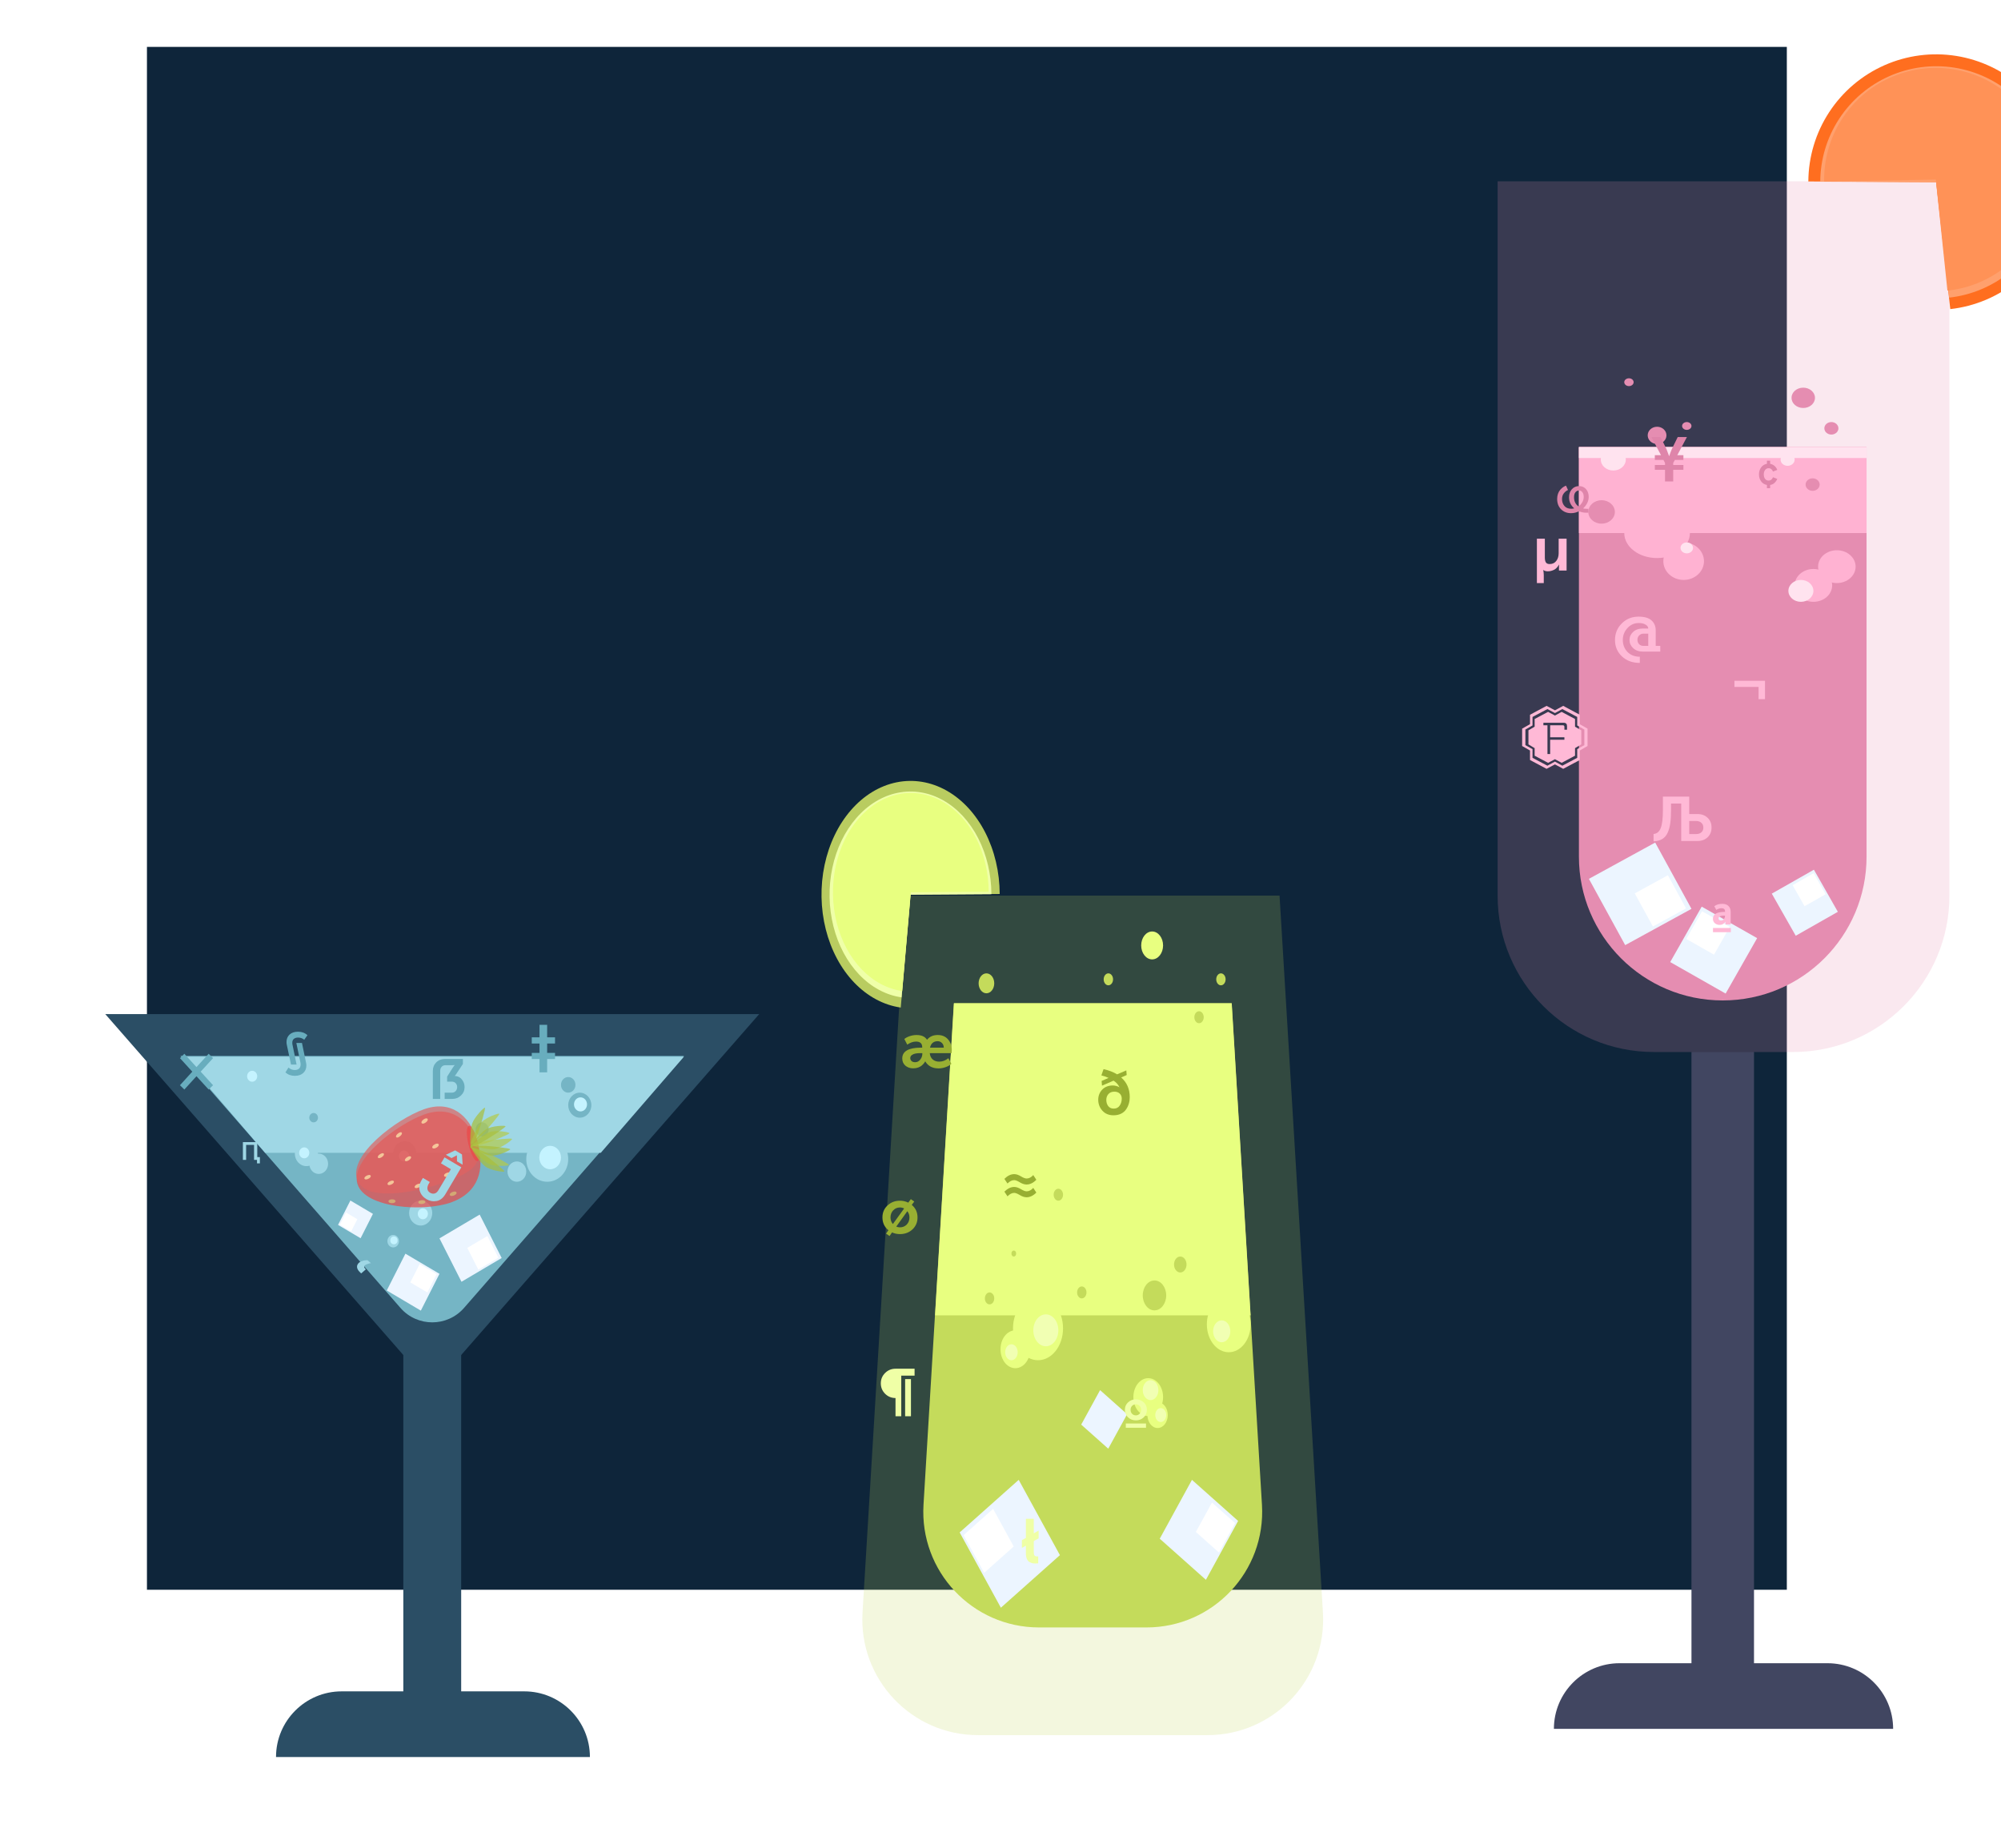 <svg width="1280" height="1182" viewBox="0 0 1280 1182" fill="none" xmlns="http://www.w3.org/2000/svg">
<rect x="94" y="30" width="1049" height="987" fill="#0E253A"/>
<g filter="url(#filter0_d_91_17375)">
<rect width="40" height="407" transform="matrix(-1 0 0 1 1071 649)" fill="#414661"/>
<path d="M1160 1082C1160 1058.8 1141.2 1040 1118 1040H985C961.804 1040 943 1058.8 943 1082V1082H1160V1082Z" fill="#414661"/>
<path d="M1196 92H907V549C907 604.228 951.772 649 1007 649H1096C1151.23 649 1196 604.228 1196 549V92Z" fill="#E68DB1" fill-opacity="0.2"/>
<path d="M1143 262H959V524C959 574.81 1000.19 616 1051 616V616C1101.81 616 1143 574.81 1143 524V262Z" fill="#E58DB1"/>
<rect width="31" height="31" transform="matrix(-0.869 0.494 0.494 0.869 1109.32 532.365)" fill="#ECF5FF"/>
<rect width="15.5" height="15.5" transform="matrix(-0.869 0.494 0.494 0.869 1109.16 534.595)" fill="white"/>
<rect x="1037.55" y="556" width="40.781" height="40.781" transform="rotate(29.614 1037.55 556)" fill="#ECF5FF"/>
<rect x="1037.76" y="558.934" width="20.39" height="20.39" transform="rotate(29.614 1037.76 558.934)" fill="white"/>
<rect width="48.349" height="48.349" transform="matrix(-0.48 -0.877 -0.877 0.48 1031 557.409)" fill="#ECF5FF"/>
<rect width="24.174" height="24.174" transform="matrix(-0.48 -0.877 -0.877 0.48 1027.53 557.105)" fill="white"/>
<rect width="184" height="55" transform="matrix(-1 0 0 1 1143 262)" fill="#FFB2D2"/>
<rect width="184" height="7" transform="matrix(-1 0 0 1 1143 262)" fill="#FFE3EF"/>
<ellipse cx="21" cy="16" rx="21" ry="16" transform="matrix(-1 0 0 1 1030 301)" fill="#FFB2D2"/>
<ellipse cx="13" cy="12" rx="13" ry="12" transform="matrix(-1 0 0 1 1039 323)" fill="#FFB2D2"/>
<ellipse cx="12" cy="10.5" rx="12" ry="10.5" transform="matrix(-1 0 0 1 1121 340)" fill="#FFB2D2"/>
<ellipse cx="8.5" cy="7.5" rx="8.5" ry="7.5" transform="matrix(-1 0 0 1 982 296)" fill="#E58DB1"/>
<ellipse cx="6" cy="5.5" rx="6" ry="5.5" transform="matrix(-1 0 0 1 1015 249)" fill="#E58DB1"/>
<ellipse cx="3" cy="2.5" rx="3" ry="2.5" transform="matrix(-1 0 0 1 1031 246)" fill="#E58DB1"/>
<ellipse cx="3" cy="2.5" rx="3" ry="2.5" transform="matrix(-1 0 0 1 994 218)" fill="#E58DB1"/>
<ellipse cx="4.5" cy="4" rx="4.5" ry="4" transform="matrix(-1 0 0 1 1113 282)" fill="#E58DB1"/>
<ellipse cx="4.5" cy="4" rx="4.5" ry="4" transform="matrix(-1 0 0 1 1097 266)" fill="#FFE3EF"/>
<ellipse cx="8" cy="7" rx="8" ry="7" transform="matrix(-1 0 0 1 989 263)" fill="#FFE3EF"/>
<ellipse cx="8" cy="7" rx="8" ry="7" transform="matrix(-1 0 0 1 1109 347)" fill="#FFE3EF"/>
<ellipse cx="4" cy="3.5" rx="4" ry="3.5" transform="matrix(-1 0 0 1 1032 323)" fill="#FFE3EF"/>
<ellipse cx="4.5" cy="4" rx="4.5" ry="4" transform="matrix(-1 0 0 1 1125 246)" fill="#E58DB1"/>
<ellipse cx="7.5" cy="6.5" rx="7.5" ry="6.5" transform="matrix(-1 0 0 1 1110 224)" fill="#E58DB1"/>
<ellipse cx="12" cy="10.5" rx="12" ry="10.5" transform="matrix(-1 0 0 1 1136 328)" fill="#FFB2D2"/>
<path d="M1105.76 92.086C1105.84 76.322 1110.47 60.918 1119.11 47.729C1127.74 34.54 1140 24.129 1154.42 17.749C1168.83 11.37 1184.79 9.295 1200.35 11.773C1215.92 14.252 1230.44 21.179 1242.16 31.72C1253.88 42.261 1262.31 55.967 1266.42 71.185C1270.53 86.403 1270.15 102.485 1265.33 117.494C1260.51 132.503 1251.45 145.798 1239.25 155.777C1227.05 165.757 1212.22 171.995 1196.55 173.741L1187.5 92.5L1105.76 92.086Z" fill="#FF6E1F"/>
<path d="M1113.38 92.24C1113.45 77.923 1117.66 63.933 1125.5 51.954C1133.34 39.975 1144.48 30.519 1157.57 24.725C1170.66 18.931 1185.15 17.046 1199.29 19.298C1213.43 21.549 1226.62 27.84 1237.26 37.414C1247.91 46.988 1255.56 59.436 1259.29 73.257C1263.02 87.079 1262.68 101.686 1258.3 115.317C1253.93 128.949 1245.7 141.024 1234.62 150.087C1223.53 159.151 1210.07 164.817 1195.84 166.402L1187.62 92.617L1113.38 92.24Z" fill="#FFA06D"/>
<path d="M1115.88 92.195C1115.63 78.33 1119.41 64.69 1126.77 52.939C1134.14 41.188 1144.76 31.835 1157.35 26.02C1169.94 20.206 1183.95 18.181 1197.67 20.195C1211.39 22.208 1224.23 28.171 1234.62 37.357C1245.01 46.542 1252.5 58.553 1256.18 71.924C1259.85 85.295 1259.56 99.447 1255.33 112.654C1251.1 125.861 1243.12 137.551 1232.36 146.299C1221.6 155.046 1208.53 160.472 1194.73 161.914L1187.3 90.87L1115.88 92.195Z" fill="#FF9257"/>
</g>
<g filter="url(#filter1_d_91_17375)">
<rect width="37.011" height="245" transform="matrix(-1 0 0 1 244.006 824)" fill="#2B4E65"/>
<path d="M326.355 1100C326.355 1076.8 307.551 1058 284.355 1058H167.568C144.372 1058 125.568 1076.8 125.568 1100V1100H326.355V1100Z" fill="#2B4E65"/>
<path d="M225.5 864L16.355 624.75H434.645L225.5 864Z" fill="#2B4E65"/>
<path d="M245.84 812.701C235.081 825.026 215.92 825.026 205.161 812.701L64.435 651.5H386.566L245.84 812.701Z" fill="#75B5C5"/>
<rect width="31.139" height="29.865" transform="matrix(-0.452 -0.892 -0.861 0.509 269.914 780.778)" fill="#ECF5FF"/>
<rect width="15.569" height="14.932" transform="matrix(-0.452 -0.892 -0.861 0.509 267.809 780.579)" fill="white"/>
<rect width="17.48" height="16.765" transform="matrix(0.452 -0.892 0.861 0.509 165.234 759.594)" fill="#ECF5FF"/>
<rect width="8.74" height="8.383" transform="matrix(0.452 -0.892 0.861 0.509 166.416 759.481)" fill="white"/>
<rect width="26.393" height="25.313" transform="matrix(-0.452 0.892 -0.861 -0.509 230.127 790.89)" fill="#ECF5FF"/>
<rect width="13.196" height="12.656" transform="matrix(-0.452 0.892 -0.861 -0.509 228.342 791.06)" fill="white"/>
<path d="M65.888 652H386.5L333.296 713.5H118.629L65.888 652Z" fill="#9FD7E5"/>
<ellipse cx="13.417" cy="14.5" rx="13.417" ry="14.5" transform="matrix(-1 0 0 1 312.477 703)" fill="#9FD7E5"/>
<ellipse cx="7.402" cy="8" rx="7.402" ry="8" transform="matrix(-1 0 0 1 225.5 744)" fill="#9FD7E5"/>
<ellipse cx="4.164" cy="4.5" rx="4.164" ry="4.5" transform="matrix(-1 0 0 1 261.586 694)" fill="#75B5C5"/>
<ellipse cx="2.776" cy="3" rx="2.776" ry="3" transform="matrix(-1 0 0 1 152.402 688)" fill="#75B5C5"/>
<ellipse cx="7.402" cy="8" rx="7.402" ry="8" transform="matrix(-1 0 0 1 327.281 675)" fill="#75B5C5"/>
<ellipse cx="7.402" cy="8" rx="7.402" ry="8" transform="matrix(-1 0 0 1 215.322 706)" fill="#75B5C5"/>
<ellipse cx="4.626" cy="5" rx="4.626" ry="5" transform="matrix(-1 0 0 1 317.104 665)" fill="#75B5C5"/>
<ellipse cx="7.402" cy="8" rx="7.402" ry="8" transform="matrix(-1 0 0 1 152.402 706)" fill="#9FD7E5"/>
<ellipse cx="6.014" cy="6.5" rx="6.014" ry="6.5" transform="matrix(-1 0 0 1 158.879 714)" fill="#9FD7E5"/>
<ellipse cx="3.701" cy="4" rx="3.701" ry="4" transform="matrix(-1 0 0 1 204.219 766)" fill="#9FD7E5"/>
<ellipse cx="6.014" cy="6.5" rx="6.014" ry="6.5" transform="matrix(-1 0 0 1 285.645 719)" fill="#9FD7E5"/>
<ellipse cx="6.94" cy="7.5" rx="6.94" ry="7.5" transform="matrix(-1 0 0 1 307.85 709)" fill="#C4F3FF"/>
<ellipse cx="4.164" cy="4.5" rx="4.164" ry="4.5" transform="matrix(-1 0 0 1 324.506 678)" fill="#C4F3FF"/>
<ellipse cx="3.239" cy="3.5" rx="3.239" ry="3.5" transform="matrix(-1 0 0 1 222.725 749)" fill="#C4F3FF"/>
<ellipse cx="2.313" cy="2.5" rx="2.313" ry="2.5" transform="matrix(-1 0 0 1 203.293 767)" fill="#C4F3FF"/>
<ellipse cx="3.239" cy="3.5" rx="3.239" ry="3.5" transform="matrix(-1 0 0 1 210.695 712)" fill="#C4F3FF"/>
<ellipse cx="3.239" cy="3.5" rx="3.239" ry="3.5" transform="matrix(-1 0 0 1 113.541 661)" fill="#C4F3FF"/>
<ellipse cx="3.239" cy="3.5" rx="3.239" ry="3.5" transform="matrix(-1 0 0 1 146.852 710)" fill="#C4F3FF"/>
<path d="M237.772 745.141C220.27 751.525 182.518 748.977 177.677 733.471C172.835 717.964 202.736 695.371 220.238 688.988C237.74 682.605 249.582 692.731 254.424 708.237C259.266 723.743 255.274 738.758 237.772 745.141Z" fill="#EC4846" fill-opacity="0.7"/>
<path d="M233.899 732.16C216.397 738.543 182.145 745.731 177.304 730.225C172.462 714.718 202.363 692.125 219.865 685.742C237.367 679.359 249.209 689.485 254.051 704.991C258.893 720.497 251.401 725.777 233.899 732.16Z" fill="#E06361" fill-opacity="0.7"/>
<ellipse cx="11.22" cy="3.202" rx="11.22" ry="3.202" transform="matrix(0.249 1.004 -0.927 0.268 251.881 695.378)" fill="#EC4846" fill-opacity="0.7"/>
<path d="M258.045 701.195C254.991 704.42 250.567 708.295 250.111 707.79C249.654 707.286 253.889 697.191 256.942 693.965C259.996 690.74 267.919 687.992 268.375 688.497C268.831 689.001 261.098 697.97 258.045 701.195Z" fill="#B4CB4B" fill-opacity="0.7"/>
<path d="M260.347 707.164C256.271 708.538 250.7 709.816 250.506 709.143C250.311 708.469 258.328 701.556 262.404 700.182C266.481 698.809 274.693 700.252 274.888 700.926C275.082 701.599 264.423 705.79 260.347 707.164Z" fill="#B4CB4B" fill-opacity="0.7"/>
<path d="M260.602 713.541C256.662 711.762 251.226 709.928 250.975 710.579C250.723 711.23 258.108 718.921 262.048 720.7C265.988 722.478 274.289 721.869 274.541 721.218C274.793 720.568 264.542 715.32 260.602 713.541Z" fill="#B4CB4B" fill-opacity="0.7"/>
<path d="M260.951 705.731C256.725 706.383 251.186 707.815 251.278 708.513C251.37 709.211 261.358 711.732 265.585 711.081C269.811 710.429 276.654 705.313 276.562 704.614C276.47 703.916 265.178 705.08 260.951 705.731Z" fill="#B4CB4B" fill-opacity="0.7"/>
<path d="M254.841 700.872C253.35 705.196 250.873 710.738 250.261 710.491C249.649 710.245 249.503 699.162 250.995 694.838C252.487 690.514 258.573 684.382 259.185 684.629C259.797 684.875 256.333 696.549 254.841 700.872Z" fill="#A8C03C" fill-opacity="0.7"/>
<path d="M259.223 705.631C255.469 707.83 250.232 710.248 249.921 709.627C249.61 709.007 256.24 700.55 259.994 698.351C263.748 696.152 272.064 695.854 272.375 696.474C272.686 697.094 262.977 703.432 259.223 705.631Z" fill="#A8C03C" fill-opacity="0.7"/>
<path d="M259.35 714.952C255.803 712.384 250.797 709.45 250.434 710.036C250.071 710.622 255.942 719.71 259.489 722.278C263.037 724.846 271.291 725.982 271.654 725.396C272.017 724.81 262.898 717.52 259.35 714.952Z" fill="#A8C03C" fill-opacity="0.7"/>
<path d="M259.843 709.058C255.579 708.815 249.889 709.063 249.855 709.768C249.82 710.472 259.169 715.031 263.433 715.274C267.696 715.518 275.325 711.927 275.359 711.222C275.394 710.518 264.107 709.301 259.843 709.058Z" fill="#A8C03C" fill-opacity="0.7"/>
<ellipse cx="1.173" cy="2.399" rx="1.173" ry="2.399" transform="matrix(0.518 0.887 -0.804 0.548 221.936 690.77)" fill="#FFEFAE" fill-opacity="0.7"/>
<ellipse cx="1.079" cy="2.356" rx="1.079" ry="2.356" transform="matrix(0.481 0.91 -0.781 0.583 205.535 699.662)" fill="#FFEFAE" fill-opacity="0.7"/>
<ellipse cx="1.177" cy="2.392" rx="1.177" ry="2.392" transform="matrix(0.43 0.937 -0.854 0.457 229.125 706.959)" fill="#FFEFAE" fill-opacity="0.7"/>
<ellipse cx="1.094" cy="2.329" rx="1.094" ry="2.329" transform="matrix(0.385 0.958 -0.832 0.5 211.508 715.043)" fill="#FFEFAE" fill-opacity="0.7"/>
<ellipse cx="1.094" cy="2.329" rx="1.094" ry="2.329" transform="matrix(0.385 0.958 -0.832 0.5 194.162 713.095)" fill="#FFEFAE" fill-opacity="0.7"/>
<ellipse cx="1.182" cy="2.381" rx="1.182" ry="2.381" transform="matrix(0.307 0.987 -0.908 0.33 237.025 725.477)" fill="#FFEFAE" fill-opacity="0.7"/>
<ellipse cx="1.182" cy="2.381" rx="1.182" ry="2.381" transform="matrix(0.307 0.987 -0.908 0.33 240.686 737.72)" fill="#D8C578" fill-opacity="0.7"/>
<ellipse cx="1.192" cy="2.361" rx="1.192" ry="2.361" transform="matrix(0.076 1.029 -0.963 0.083 221.051 743.563)" fill="#D8C578" fill-opacity="0.7"/>
<ellipse cx="1.195" cy="2.356" rx="1.195" ry="2.356" transform="matrix(0.013 1.03 -0.968 0.015 202.023 743.211)" fill="#D8C578" fill-opacity="0.7"/>
<ellipse cx="1.115" cy="2.289" rx="1.115" ry="2.289" transform="matrix(0.257 1.001 -0.889 0.38 218.041 732.652)" fill="#FFEFAE" fill-opacity="0.7"/>
<ellipse cx="1.115" cy="2.289" rx="1.115" ry="2.289" transform="matrix(0.257 1.001 -0.889 0.38 200.693 730.703)" fill="#FFEFAE" fill-opacity="0.7"/>
<ellipse cx="1.115" cy="2.289" rx="1.115" ry="2.289" transform="matrix(0.257 1.001 -0.889 0.38 185.891 727.092)" fill="#FFEFAE" fill-opacity="0.7"/>
</g>
<path d="M978.72 486.2V480.12L973.68 477.24V466.12L978.72 463.28V457.24L989.32 451.56L994.68 454.4L999.96 451.56L1010.56 457.24V463.28L1015.52 466.12V477.24L1010.56 480.12V486.2L999.96 491.84L994.68 489L989.32 491.84L978.72 486.2ZM980.32 484.8L989.84 489.84L994.68 487.2L999.4 489.84L1008.92 484.8V479.24L1013.48 476.68V466.72L1008.92 464.08V458.64L999.4 453.6L994.68 456.16L989.84 453.6L980.32 458.64V464.08L975.76 466.72V476.68L980.32 479.24V484.8ZM981.68 483.44V478.6L977.72 476.2V467.2L981.68 464.88V459.96L990.28 455.4L994.68 457.76L998.96 455.4L1007.52 459.96V464.88L1011.52 467.2V476.2L1007.52 478.6V483.44L998.96 488L994.68 485.68L990.28 488L981.68 483.44ZM989.88 482.36H991.6V473.24H1000.72V471.64H991.6V463.96H999.56C1000.01 463.96 1000.32 464.053 1000.48 464.24C1000.64 464.4 1000.72 464.693 1000.72 465.12V466.8H1002.4V464.64C1002.4 463.84 1002.23 463.267 1001.88 462.92C1001.53 462.547 1000.93 462.36 1000.08 462.36H987.28V463.96H989.88V482.36Z" fill="#FFB9D6"/>
<path d="M987.2 364.64C987.413 365.947 987.52 367.053 987.52 367.96V373H983.12V344.6H988.2V356.68C988.2 358.04 988.427 359.08 988.88 359.8C989.333 360.493 990.147 360.84 991.32 360.84C993.107 360.84 994.507 360.173 995.52 358.84C996.533 357.507 997.04 355.88 997.04 353.96V344.6H1002.12V365H997.24V362.52L997.32 361.24H997.2C997.147 361.347 997.067 361.507 996.96 361.72C996.88 361.907 996.64 362.24 996.24 362.72C995.84 363.2 995.4 363.627 994.92 364C994.44 364.373 993.773 364.707 992.92 365C992.067 365.32 991.147 365.48 990.16 365.48C988.907 365.48 987.947 365.2 987.28 364.64H987.2Z" fill="#FFB9D6"/>
<path d="M1057.76 538.24V533.52C1059.89 533.333 1061.41 532.08 1062.32 529.76C1063.25 527.413 1063.72 523.667 1063.72 518.52V509.6H1080.56V520.76H1085.8C1088.49 520.76 1090.67 521.56 1092.32 523.16C1094 524.733 1094.84 526.813 1094.84 529.4C1094.84 531.96 1094 534.04 1092.32 535.64C1090.64 537.213 1088.49 538 1085.88 538H1075.44V514.04H1068.92V518.52C1068.92 521.693 1068.76 524.387 1068.44 526.6C1068.15 528.813 1067.6 530.827 1066.8 532.64C1066 534.427 1064.85 535.787 1063.36 536.72C1061.87 537.627 1060 538.133 1057.76 538.24ZM1080.56 533.56H1085C1086.41 533.56 1087.53 533.187 1088.36 532.44C1089.19 531.693 1089.6 530.68 1089.6 529.4C1089.6 528.12 1089.17 527.107 1088.32 526.36C1087.49 525.587 1086.36 525.2 1084.92 525.2H1080.56V533.56Z" fill="#FFB9D6"/>
<path d="M1033.08 409.4C1033.08 405.24 1034.52 401.72 1037.4 398.84C1040.31 395.933 1043.88 394.48 1048.12 394.48C1051.93 394.48 1054.72 395.293 1056.48 396.92C1058.24 398.547 1059.12 400.64 1059.12 403.2V413.2H1062.04V416.84H1050.96C1048.37 416.84 1046.29 416.107 1044.72 414.64C1043.15 413.173 1042.36 411.427 1042.36 409.4C1042.36 407.4 1043.13 405.68 1044.68 404.24C1046.25 402.8 1048.35 402.08 1050.96 402.08H1054.36C1054.33 401.04 1053.75 400.2 1052.6 399.56C1051.48 398.893 1050.04 398.56 1048.28 398.56C1045.43 398.56 1043.01 399.64 1041.04 401.8C1039.07 403.96 1038.08 406.493 1038.08 409.4C1038.08 412.413 1039.07 414.96 1041.04 417.04C1043.04 419.093 1045.68 420.12 1048.96 420.12V424.08C1044.27 424.08 1040.44 422.68 1037.48 419.88C1034.55 417.08 1033.08 413.587 1033.08 409.4ZM1048.52 406.52C1047.8 407.267 1047.44 408.187 1047.44 409.28C1047.44 410.373 1047.79 411.307 1048.48 412.08C1049.2 412.827 1050.13 413.2 1051.28 413.2H1054.36V405.36H1051.36C1050.19 405.36 1049.24 405.747 1048.52 406.52Z" fill="#FFB9D6"/>
<path d="M1058.56 300.56V297.48H1065.08V296.16L1064.08 294.24H1058.56V291.2H1062.52L1056.36 279.6H1062.24L1065.96 287.2L1067.68 291.76H1067.76C1068.29 290.187 1068.87 288.667 1069.48 287.2L1073.2 279.6H1079.08L1072.92 291.2H1076.84V294.24H1071.36L1070.32 296.16V297.48H1076.84V300.56H1070.32V308H1065.08V300.56H1058.56Z" fill="#DF85AA"/>
<path d="M996.08 319.168C996.08 317.984 996.256 316.888 996.608 315.88C996.976 314.856 997.456 314.008 998.048 313.336C998.64 312.664 999.24 312.112 999.848 311.68C1000.47 311.248 1001.1 310.912 1001.74 310.672L1003.02 313.456C1001.98 313.904 1001.08 314.624 1000.33 315.616C999.576 316.592 999.2 317.816 999.2 319.288C999.2 321 999.704 322.456 1000.71 323.656C1001.72 324.856 1003.16 325.456 1005.03 325.456C1005.66 325.456 1006.31 325.376 1007 325.216C1004.79 323.328 1003.69 320.968 1003.69 318.136C1003.69 315.992 1004.3 314.264 1005.51 312.952C1006.73 311.624 1008.24 310.96 1010.05 310.96C1011.92 310.96 1013.42 311.608 1014.56 312.904C1015.7 314.184 1016.26 315.84 1016.26 317.872C1016.26 319.216 1015.94 320.536 1015.3 321.832C1014.66 323.112 1013.78 324.256 1012.66 325.264C1013.34 325.408 1014.06 325.48 1014.85 325.48H1016.07V328H1014.8C1013.12 328 1011.53 327.688 1010.02 327.064C1008.39 327.88 1006.71 328.288 1004.98 328.288C1002.39 328.288 1000.26 327.456 998.576 325.792C996.912 324.112 996.08 321.904 996.08 319.168ZM1006.88 318.088C1006.88 320.648 1007.82 322.608 1009.71 323.968C1010.74 323.248 1011.55 322.352 1012.16 321.28C1012.77 320.192 1013.07 319.064 1013.07 317.896C1013.07 316.632 1012.79 315.632 1012.23 314.896C1011.67 314.16 1010.94 313.792 1010.02 313.792C1009.16 313.792 1008.42 314.16 1007.79 314.896C1007.18 315.632 1006.88 316.696 1006.88 318.088Z" fill="#DF85AA"/>
<path d="M1130.26 312.288V310.224C1128.74 309.968 1127.51 309.216 1126.57 307.968C1125.64 306.72 1125.18 305.224 1125.18 303.48C1125.18 301.736 1125.64 300.24 1126.57 298.992C1127.51 297.728 1128.74 296.968 1130.26 296.712V294.696H1132.33V296.712C1133.38 296.904 1134.31 297.344 1135.11 298.032C1135.91 298.72 1136.5 299.576 1136.89 300.6L1134.15 301.656C1133.58 300.232 1132.65 299.52 1131.37 299.52C1130.44 299.52 1129.69 299.896 1129.11 300.648C1128.54 301.384 1128.25 302.328 1128.25 303.48C1128.25 304.68 1128.53 305.64 1129.09 306.36C1129.65 307.08 1130.41 307.44 1131.37 307.44C1132.65 307.44 1133.58 306.728 1134.15 305.304L1136.89 306.36C1136.49 307.336 1135.9 308.192 1135.11 308.928C1134.34 309.664 1133.42 310.096 1132.33 310.224V312.288H1130.26Z" fill="#DF85AA"/>
<path d="M1100 591.68C1098.85 591.68 1097.85 591.333 1097 590.64C1096.15 589.92 1095.72 588.96 1095.72 587.76C1095.72 584.827 1098.19 583.36 1103.12 583.36H1103.48V583.08C1103.48 581.693 1102.71 581 1101.16 581C1100.12 581 1099.03 581.36 1097.88 582.08L1096.6 579.72C1097.93 578.707 1099.64 578.2 1101.72 578.2C1103.45 578.2 1104.77 578.667 1105.68 579.6C1106.61 580.507 1107.08 581.773 1107.08 583.4V591.44H1103.72V589.68H1103.64C1103.35 590.267 1102.87 590.747 1102.2 591.12C1101.56 591.493 1100.83 591.68 1100 591.68ZM1100.92 588.88C1101.64 588.88 1102.24 588.587 1102.72 588C1103.2 587.413 1103.44 586.747 1103.44 586V585.72H1103C1100.55 585.72 1099.32 586.32 1099.32 587.52C1099.32 587.92 1099.47 588.253 1099.76 588.52C1100.05 588.76 1100.44 588.88 1100.92 588.88ZM1095.76 596.36V593.64H1107.2V596.36H1095.76Z" fill="#FFB9D6"/>
<path d="M1109.48 439.44V435.52H1129.04V447.28H1124.92V439.44H1109.48Z" fill="#FFB9D6"/>
<path d="M115.12 694.24L123 685.56L115.12 676.92L117.92 674.12L125.68 682.64L133.48 674.12L136.28 676.92L128.36 685.56L136.28 694.24L133.48 697L125.68 688.48L117.92 697L115.12 694.24Z" fill="#68ADBE"/>
<path d="M186.148 681.032L183.52 668.648C183.352 668 183.268 667.316 183.268 666.596C183.268 664.652 183.916 663.068 185.212 661.844C186.532 660.62 188.344 660.008 190.648 660.008C193.048 660.008 195.052 660.752 196.66 662.24L194.608 665.156C193.48 664.22 192.172 663.752 190.684 663.752C189.58 663.752 188.68 664.028 187.984 664.58C187.312 665.132 186.976 665.984 186.976 667.136C186.976 667.688 187.06 668.288 187.228 668.936L189.712 681.032H186.148ZM182.584 686.036L184.528 682.94C185.728 683.996 187.084 684.524 188.596 684.524C189.676 684.524 190.564 684.224 191.26 683.624C191.956 683 192.304 682.088 192.304 680.888C192.304 680.312 192.196 679.628 191.98 678.836L189.568 667.208H193.168L195.724 679.592C195.892 680.264 195.976 680.948 195.976 681.644C195.976 683.588 195.316 685.172 193.996 686.396C192.7 687.62 190.9 688.232 188.596 688.232C186.196 688.232 184.192 687.5 182.584 686.036Z" fill="#68ADBE"/>
<path d="M276.88 703V685.144C276.88 682.888 277.612 681.04 279.076 679.6C280.54 678.16 282.424 677.44 284.728 677.44H296.104V680.644L291.784 687.16L290.956 688.276V688.348L291.64 688.384C293.296 688.6 294.628 689.404 295.636 690.796C296.668 692.188 297.184 693.736 297.184 695.44C297.184 697.552 296.416 699.34 294.88 700.804C293.368 702.268 291.532 703 289.372 703H284.44V699.004H289.012C290.044 699.004 290.872 698.656 291.496 697.96C292.12 697.264 292.432 696.424 292.432 695.44C292.432 694.456 292.12 693.628 291.496 692.956C290.896 692.284 290.08 691.948 289.048 691.948H286.024V688.744L289.228 683.668C289.516 683.188 289.792 682.768 290.056 682.408C290.344 682.024 290.548 681.76 290.668 681.616L290.848 681.436V681.364C290.656 681.412 290.128 681.436 289.264 681.436H284.836C283.9 681.436 283.12 681.784 282.496 682.48C281.896 683.176 281.596 684.04 281.596 685.072V703H276.88Z" fill="#68ADBE"/>
<path d="M155.376 742V730.64H164.576V740.224H166.24V744.24H164.4V742H162.512V732.416H157.44V742H155.376Z" fill="#9FD7E5"/>
<path d="M285.207 738.721L291.146 735.917L295.517 738.507L295.943 745.084L292.33 742.942L292.261 739.135L292.193 739.095L288.82 740.862L285.207 738.721ZM269.681 754.953L270.517 753.542L274.922 756.153L274.249 757.288C273.596 758.389 273.316 759.463 273.409 760.51C273.501 761.557 274.086 762.4 275.165 763.039C276.105 763.596 277.05 763.754 278 763.511C278.95 763.268 279.792 762.527 280.527 761.288L288.419 747.971L282.088 744.219L284.352 740.399L295.088 746.762L284.89 763.967C283.408 766.468 281.523 767.923 279.234 768.333C276.981 768.734 274.823 768.323 272.758 767.099C270.671 765.862 269.269 764.148 268.553 761.956C267.837 759.765 268.213 757.431 269.681 754.953Z" fill="#9FD7E5"/>
<path d="M228.794 808.807C229.283 807.981 230.046 807.348 231.082 806.908C232.14 806.481 233.065 806.255 233.856 806.227L235.098 806.173L237.31 808.089C237.045 808.117 236.707 808.165 236.296 808.231C235.907 808.311 235.332 808.497 234.57 808.789C233.808 809.082 233.318 809.411 233.1 809.778C232.91 810.099 232.891 810.445 233.044 810.814C233.22 811.198 233.432 811.494 233.68 811.703L234.052 812.016L231.068 814.619C230.954 814.551 230.807 814.433 230.627 814.264C230.457 814.133 230.179 813.844 229.793 813.398C229.392 812.974 229.077 812.539 228.846 812.092C228.601 811.668 228.447 811.143 228.385 810.517C228.331 809.927 228.467 809.357 228.794 808.807Z" fill="#9FD7E5"/>
<path d="M340.16 677.48V673.56H345.12V667.56H340.16V663.6H345.12V655.6H350V663.6H355.04V667.56H350V673.56H355.04V677.48H350V686H345.12V677.48H340.16Z" fill="#68ADBE"/>
<g filter="url(#filter2_d_91_17375)">
<path d="M767.5 548.922H528.5L500.748 1007.53C498.174 1050.08 531.986 1086 574.613 1086H721.387C764.014 1086 797.826 1050.08 795.252 1007.53L767.5 548.922Z" fill="#C4DB5B" fill-opacity="0.2"/>
<path d="M736.839 617.811H559.161L539.748 938.641C537.174 981.19 570.986 1017.11 613.613 1017.11H682.387C725.014 1017.11 758.826 981.19 756.252 938.641L736.839 617.811Z" fill="#C4DB5B"/>
<path d="M559.242 617.811H736.919L749 817.461H547.161L559.242 617.811Z" fill="#E8FF80"/>
<rect width="39.525" height="42.93" transform="matrix(-0.747 -0.665 -0.48 0.877 741 948.985)" fill="#ECF5FF"/>
<rect width="23.159" height="25.154" transform="matrix(-0.747 -0.665 -0.48 0.877 670 880.697)" fill="#ECF5FF"/>
<rect width="50.565" height="54.92" transform="matrix(0.747 -0.665 0.48 0.877 562.877 956.325)" fill="#ECF5FF"/>
<rect width="19.762" height="21.465" transform="matrix(-0.747 -0.665 -0.48 0.877 739.035 950.348)" fill="white"/>
<rect width="25.282" height="27.46" transform="matrix(0.747 -0.665 0.48 0.877 565.391 958.068)" fill="white"/>
<ellipse cx="14" cy="17.86" rx="14" ry="17.86" transform="matrix(-1 0 0 1 749 805.342)" fill="#E8FF80"/>
<ellipse cx="7" cy="8.93" rx="7" ry="8.93" transform="matrix(-1 0 0 1 693 571.885)" fill="#E8FF80"/>
<ellipse cx="16" cy="20.412" rx="16" ry="20.412" transform="matrix(-1 0 0 1 629 805.342)" fill="#E8FF80"/>
<ellipse cx="9.5" cy="12.119" rx="9.5" ry="12.119" transform="matrix(-1 0 0 1 608 827.029)" fill="#E8FF80"/>
<ellipse cx="9.5" cy="12.119" rx="9.5" ry="12.119" transform="matrix(-1 0 0 1 693 857.646)" fill="#E8FF80"/>
<ellipse cx="6.5" cy="8.292" rx="6.5" ry="8.292" transform="matrix(-1 0 0 1 696 872.955)" fill="#E8FF80"/>
<ellipse cx="5" cy="6.379" rx="5" ry="6.379" transform="matrix(-1 0 0 1 690 858.922)" fill="#F1FFB3"/>
<ellipse cx="3.5" cy="4.465" rx="3.5" ry="4.465" transform="matrix(-1 0 0 1 695 876.782)" fill="#F1FFB3"/>
<ellipse cx="5.5" cy="7.016" rx="5.5" ry="7.016" transform="matrix(-1 0 0 1 736 820.65)" fill="#F1FFB3"/>
<ellipse cx="8" cy="10.206" rx="8" ry="10.206" transform="matrix(-1 0 0 1 626 816.823)" fill="#F1FFB3"/>
<ellipse cx="4" cy="5.103" rx="4" ry="5.103" transform="matrix(-1 0 0 1 600 835.959)" fill="#F1FFB3"/>
<ellipse cx="4" cy="5.103" rx="4" ry="5.103" transform="matrix(-1 0 0 1 708 779.827)" fill="#C4DB5B"/>
<ellipse cx="7.5" cy="9.568" rx="7.5" ry="9.568" transform="matrix(-1 0 0 1 695 795.136)" fill="#C4DB5B"/>
<ellipse cx="5" cy="6.379" rx="5" ry="6.379" transform="matrix(-1 0 0 1 585 598.675)" fill="#C4DB5B"/>
<ellipse cx="3" cy="3.827" rx="3" ry="3.827" transform="matrix(-1 0 0 1 629 736.452)" fill="#C4DB5B"/>
<ellipse cx="3" cy="3.827" rx="3" ry="3.827" transform="matrix(-1 0 0 1 661 598.675)" fill="#C4DB5B"/>
<ellipse cx="3" cy="3.827" rx="3" ry="3.827" transform="matrix(-1 0 0 1 585 802.79)" fill="#C4DB5B"/>
<ellipse cx="1.5" cy="1.914" rx="1.5" ry="1.914" transform="matrix(-1 0 0 1 599 776)" fill="#C4DB5B"/>
<ellipse cx="3" cy="3.827" rx="3" ry="3.827" transform="matrix(-1 0 0 1 644 798.963)" fill="#C4DB5B"/>
<ellipse cx="3" cy="3.827" rx="3" ry="3.827" transform="matrix(-1 0 0 1 733 598.675)" fill="#C4DB5B"/>
<ellipse cx="3" cy="3.827" rx="3" ry="3.827" transform="matrix(-1 0 0 1 719 622.914)" fill="#C4DB5B"/>
<path d="M588.498 547.916C588.442 533.893 585.209 520.19 579.189 508.458C573.169 496.725 564.618 487.464 554.566 481.789C544.514 476.114 533.391 474.268 522.535 476.473C511.68 478.678 501.556 484.84 493.383 494.217C485.21 503.594 479.337 515.786 476.47 529.323C473.604 542.861 473.867 557.167 477.228 570.518C480.589 583.869 486.905 595.696 495.414 604.574C503.923 613.451 514.262 619 525.186 620.553L531.499 548.284L588.498 547.916Z" fill="#B9CC60"/>
<path d="M583.187 548.054C583.136 535.318 580.2 522.873 574.732 512.217C569.264 501.561 561.498 493.149 552.368 487.995C543.239 482.841 533.136 481.164 523.277 483.167C513.418 485.17 504.223 490.766 496.8 499.283C489.377 507.799 484.042 518.872 481.439 531.168C478.836 543.463 479.075 556.456 482.128 568.582C485.18 580.708 490.916 591.45 498.644 599.513C506.372 607.575 515.763 612.615 525.685 614.026L531.418 548.389L583.187 548.054Z" fill="#EFFFA8"/>
<path d="M581.444 546.513C581.396 534.259 578.571 522.285 573.31 512.032C568.049 501.78 560.577 493.686 551.793 488.727C543.009 483.768 533.289 482.155 523.803 484.082C514.317 486.009 505.47 491.394 498.328 499.588C491.186 507.782 486.054 518.436 483.549 530.266C481.044 542.095 481.274 554.597 484.211 566.264C487.148 577.931 492.667 588.266 500.103 596.023C507.538 603.781 516.573 608.63 526.12 609.987L531.635 546.835L581.444 546.513Z" fill="#E8FF80"/>
</g>
<path d="M702.52 703.52C702.52 701.013 703.36 698.867 705.04 697.08C706.747 695.293 709.04 694.4 711.92 694.4C712.667 694.4 713.373 694.507 714.04 694.72C714.733 694.907 715.24 695.093 715.56 695.28L716 695.56H716.08C715.36 693.88 714.107 692.467 712.32 691.32L704.92 694.52L704.68 691.52L709.12 689.56C707.813 688.92 706.28 688.387 704.52 687.96L705.92 683.96C709.227 684.68 712.12 685.787 714.6 687.28L720.48 684.76L720.72 687.72L717.2 689.28C720.853 692.48 722.68 696.68 722.68 701.88C722.68 703.32 722.48 704.707 722.08 706.04C721.707 707.347 721.12 708.573 720.32 709.72C719.547 710.867 718.467 711.787 717.08 712.48C715.693 713.147 714.093 713.48 712.28 713.48C709.32 713.48 706.947 712.493 705.16 710.52C703.4 708.547 702.52 706.213 702.52 703.52ZM707.68 703.64C707.68 705.16 708.08 706.467 708.88 707.56C709.707 708.653 710.88 709.2 712.4 709.2C714.107 709.2 715.387 708.56 716.24 707.28C717.12 706 717.56 704.507 717.56 702.8C717.56 701.493 717.133 700.427 716.28 699.6C715.427 698.773 714.28 698.36 712.84 698.36C711.187 698.36 709.907 698.88 709 699.92C708.12 700.933 707.68 702.173 707.68 703.64Z" fill="#98AF32"/>
<path d="M566.8 789.16L568.32 787C565.76 784.973 564.48 782.24 564.48 778.8C564.48 775.707 565.56 773.16 567.72 771.16C569.88 769.133 572.533 768.12 575.68 768.12C577.573 768.12 579.347 768.533 581 769.36L582.64 767.12L584.84 768.64L583.24 770.8C585.693 772.853 586.92 775.52 586.92 778.8C586.92 781.893 585.84 784.453 583.68 786.48C581.52 788.48 578.853 789.48 575.68 789.48C573.84 789.48 572.16 789.12 570.64 788.4L569 790.72L566.8 789.16ZM571.16 783.04L578.36 773.08C577.507 772.653 576.613 772.44 575.68 772.44C574 772.44 572.573 773.04 571.4 774.24C570.227 775.44 569.64 776.96 569.64 778.8C569.64 780.48 570.147 781.893 571.16 783.04ZM573.32 784.68C574.04 785 574.827 785.16 575.68 785.16C577.387 785.16 578.827 784.573 580 783.4C581.173 782.2 581.76 780.667 581.76 778.8C581.76 777.28 581.307 775.96 580.4 774.84L573.32 784.68Z" fill="#98AF32"/>
<path d="M577.16 677.12C577.16 672.507 581.187 670.2 589.24 670.2H589.92V669.92C589.92 667.52 588.6 666.32 585.96 666.32C584.093 666.32 582.227 666.973 580.36 668.28L578.48 664.68C579.36 663.933 580.52 663.32 581.96 662.84C583.427 662.36 584.88 662.12 586.32 662.12C589.493 662.12 591.707 663.12 592.96 665.12H593.04C594.667 663.12 596.933 662.12 599.84 662.12C602.613 662.12 604.8 663.04 606.4 664.88C608.027 666.72 608.84 669.04 608.84 671.84C608.84 672.08 608.813 672.427 608.76 672.88C608.733 673.333 608.72 673.613 608.72 673.72H594.76C594.92 675.48 595.547 676.827 596.64 677.76C597.76 678.693 599.133 679.16 600.76 679.16C602.893 679.16 604.853 678.427 606.64 676.96L608.6 680.56C607.64 681.44 606.4 682.147 604.88 682.68C603.36 683.213 601.867 683.48 600.4 683.48C596.507 683.48 593.667 681.987 591.88 679H591.8C591.64 679.347 591.4 679.72 591.08 680.12C590.787 680.52 590.333 681 589.72 681.56C589.133 682.093 588.347 682.547 587.36 682.92C586.373 683.267 585.293 683.44 584.12 683.44C582.173 683.44 580.52 682.867 579.16 681.72C577.827 680.573 577.16 679.04 577.16 677.12ZM594.92 670.2H603.72C603.693 668.947 603.293 667.947 602.52 667.2C601.773 666.453 600.867 666.08 599.8 666.08C598.493 666.08 597.413 666.44 596.56 667.16C595.733 667.88 595.187 668.893 594.92 670.2ZM582.28 676.88C582.28 677.627 582.547 678.253 583.08 678.76C583.613 679.267 584.387 679.52 585.4 679.52C586.707 679.52 587.8 678.96 588.68 677.84C589.56 676.693 590 675.453 590 674.12V673.72H588.56C587.493 673.72 586.533 673.8 585.68 673.96C584.827 674.093 584.04 674.413 583.32 674.92C582.627 675.427 582.28 676.08 582.28 676.88Z" fill="#98AF32"/>
<path d="M644.48 757.12L642.48 754.16C644.507 752.133 646.6 751.12 648.76 751.12C650.093 751.12 651.52 751.587 653.04 752.52C654.587 753.453 655.8 753.92 656.68 753.92C658.227 753.92 659.653 753.187 660.96 751.72L662.92 754.72C660.947 756.747 658.867 757.76 656.68 757.76C655.347 757.76 653.907 757.293 652.36 756.36C650.84 755.427 649.64 754.96 648.76 754.96C647.293 754.96 645.867 755.68 644.48 757.12ZM644.48 765.32L642.48 762.32C644.533 760.32 646.627 759.32 648.76 759.32C650.093 759.32 651.52 759.787 653.04 760.72C654.587 761.653 655.8 762.12 656.68 762.12C658.227 762.12 659.653 761.387 660.96 759.92L662.92 762.92C660.92 764.92 658.84 765.92 656.68 765.92C655.347 765.92 653.907 765.453 652.36 764.52C650.84 763.587 649.64 763.12 648.76 763.12C647.32 763.12 645.893 763.853 644.48 765.32Z" fill="#98AF32"/>
<path d="M572.84 906V894.36C570.253 894.36 568.04 893.453 566.2 891.64C564.36 889.8 563.44 887.573 563.44 884.96C563.44 882.347 564.36 880.133 566.2 878.32C568.04 876.507 570.253 875.6 572.84 875.6H585.04V880.04H576.52V906H572.84ZM579 906V882.24H582.72V906H579Z" fill="#EFFFA6"/>
<path d="M653.68 990.24V985.28L656.24 983.84V971.6H661.28V980.92L664.4 979.12V984.08L661.28 985.88V992.88C661.28 993.947 661.44 994.68 661.76 995.08C662.107 995.48 662.64 995.68 663.36 995.68L664.12 995.64V1000.08C663.64 1000.16 663.107 1000.2 662.52 1000.2C661.693 1000.2 660.96 1000.13 660.32 1000C659.68 999.84 659.027 999.56 658.36 999.16C657.693 998.733 657.173 998.053 656.8 997.12C656.427 996.187 656.24 995.027 656.24 993.64V988.8L653.68 990.24Z" fill="#EFFFA6"/>
<path d="M731.6 906.72C730.24 908 728.573 908.64 726.6 908.64C724.627 908.64 722.96 908 721.6 906.72C720.24 905.44 719.56 903.827 719.56 901.88C719.56 899.96 720.24 898.373 721.6 897.12C722.96 895.84 724.613 895.2 726.56 895.2C728.56 895.2 730.24 895.827 731.6 897.08C732.96 898.333 733.64 899.933 733.64 901.88C733.64 903.827 732.96 905.44 731.6 906.72ZM726.6 905.44C727.533 905.44 728.32 905.107 728.96 904.44C729.627 903.773 729.96 902.92 729.96 901.88C729.96 900.867 729.627 900.027 728.96 899.36C728.32 898.693 727.533 898.36 726.6 898.36C725.64 898.36 724.827 898.693 724.16 899.36C723.52 900.027 723.2 900.867 723.2 901.88C723.2 902.92 723.52 903.773 724.16 904.44C724.827 905.107 725.64 905.44 726.6 905.44ZM720.16 913.36V910.64H733.08V913.36H720.16Z" fill="#EFFFA6"/>
<defs>
<filter id="filter0_d_91_17375" x="907" y="10.757" width="413.244" height="1095.24" filterUnits="userSpaceOnUse" color-interpolation-filters="sRGB">
<feFlood flood-opacity="0" result="BackgroundImageFix"/>
<feColorMatrix in="SourceAlpha" type="matrix" values="0 0 0 0 0 0 0 0 0 0 0 0 0 0 0 0 0 0 127 0" result="hardAlpha"/>
<feOffset dx="51" dy="24"/>
<feComposite in2="hardAlpha" operator="out"/>
<feColorMatrix type="matrix" values="0 0 0 0 0.075 0 0 0 0 0.176 0 0 0 0 0.267 0 0 0 1 0"/>
<feBlend mode="normal" in2="BackgroundImageFix" result="effect1_dropShadow_91_17375"/>
<feBlend mode="normal" in="SourceGraphic" in2="effect1_dropShadow_91_17375" result="shape"/>
</filter>
<filter id="filter1_d_91_17375" x="16.355" y="624.75" width="469.289" height="499.25" filterUnits="userSpaceOnUse" color-interpolation-filters="sRGB">
<feFlood flood-opacity="0" result="BackgroundImageFix"/>
<feColorMatrix in="SourceAlpha" type="matrix" values="0 0 0 0 0 0 0 0 0 0 0 0 0 0 0 0 0 0 127 0" result="hardAlpha"/>
<feOffset dx="51" dy="24"/>
<feComposite in2="hardAlpha" operator="out"/>
<feColorMatrix type="matrix" values="0 0 0 0 0.075 0 0 0 0 0.176 0 0 0 0 0.267 0 0 0 1 0"/>
<feBlend mode="normal" in2="BackgroundImageFix" result="effect1_dropShadow_91_17375"/>
<feBlend mode="normal" in="SourceGraphic" in2="effect1_dropShadow_91_17375" result="shape"/>
</filter>
<filter id="filter2_d_91_17375" x="474.498" y="475.568" width="371.891" height="634.432" filterUnits="userSpaceOnUse" color-interpolation-filters="sRGB">
<feFlood flood-opacity="0" result="BackgroundImageFix"/>
<feColorMatrix in="SourceAlpha" type="matrix" values="0 0 0 0 0 0 0 0 0 0 0 0 0 0 0 0 0 0 127 0" result="hardAlpha"/>
<feOffset dx="51" dy="24"/>
<feComposite in2="hardAlpha" operator="out"/>
<feColorMatrix type="matrix" values="0 0 0 0 0.075 0 0 0 0 0.176 0 0 0 0 0.267 0 0 0 1 0"/>
<feBlend mode="normal" in2="BackgroundImageFix" result="effect1_dropShadow_91_17375"/>
<feBlend mode="normal" in="SourceGraphic" in2="effect1_dropShadow_91_17375" result="shape"/>
</filter>
</defs>
</svg>
